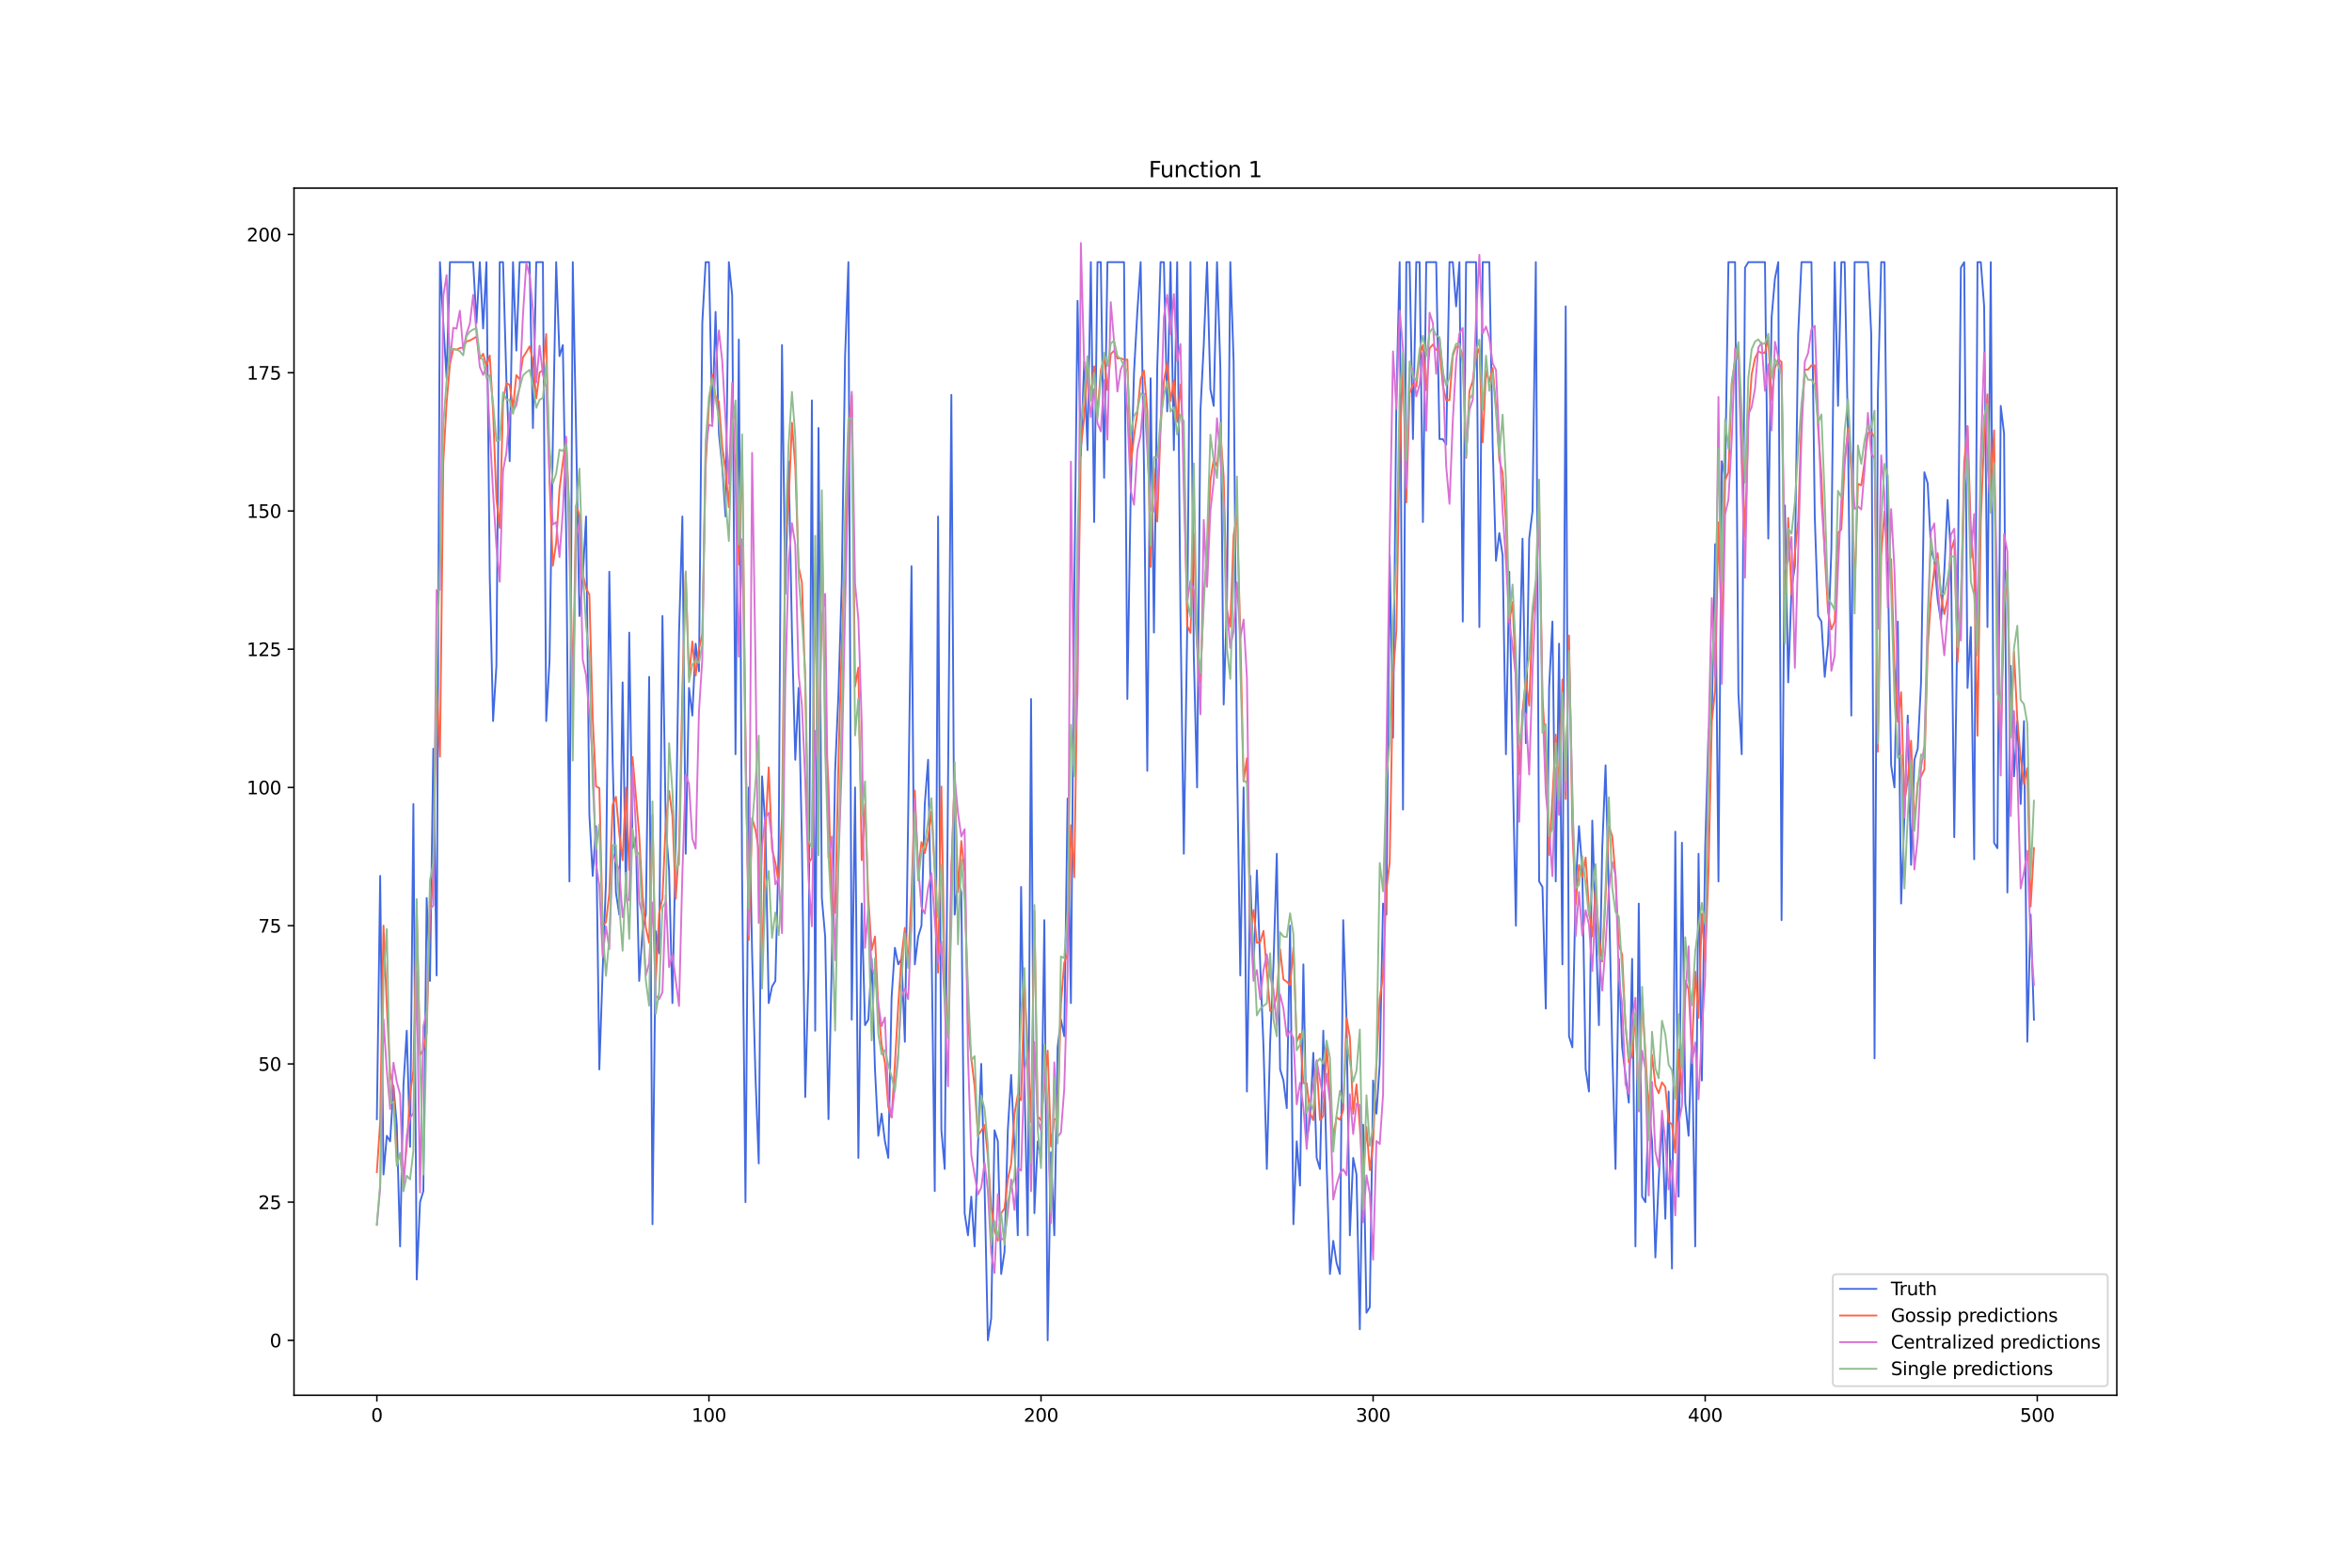 <?xml version="1.0" encoding="utf-8" standalone="no"?>
<!DOCTYPE svg PUBLIC "-//W3C//DTD SVG 1.1//EN"
  "http://www.w3.org/Graphics/SVG/1.1/DTD/svg11.dtd">
<svg xmlns:xlink="http://www.w3.org/1999/xlink" width="1296pt" height="864pt" viewBox="0 0 1296 864" xmlns="http://www.w3.org/2000/svg" version="1.1">
 <defs>
  <style type="text/css">*{stroke-linejoin: round; stroke-linecap: butt}</style>
 </defs>
 <g id="figure_1">
  <g id="patch_1">
   <path d="M 0 864 
L 1296 864 
L 1296 0 
L 0 0 
z
" style="fill: #ffffff"/>
  </g>
  <g id="axes_1">
   <g id="patch_2">
    <path d="M 162 768.96 
L 1166.4 768.96 
L 1166.4 103.68 
L 162 103.68 
z
" style="fill: #ffffff"/>
   </g>
   <g id="matplotlib.axis_1">
    <g id="xtick_1">
     <g id="line2d_1">
      <defs>
       <path id="m7ac35b1df5" d="M 0 0 
L 0 3.5 
" style="stroke: #000000; stroke-width: 0.8"/>
      </defs>
      <g>
       <use xlink:href="#m7ac35b1df5" x="207.655" y="768.96" style="stroke: #000000; stroke-width: 0.8"/>
      </g>
     </g>
     <g id="text_1">
      <!-- 0 -->
      <g transform="translate(204.473 783.558) scale(0.1 -0.1)">
       <defs>
        <path id="DejaVuSans-30" d="M 2034 4250 
Q 1547 4250 1301 3770 
Q 1056 3291 1056 2328 
Q 1056 1369 1301 889 
Q 1547 409 2034 409 
Q 2525 409 2770 889 
Q 3016 1369 3016 2328 
Q 3016 3291 2770 3770 
Q 2525 4250 2034 4250 
z
M 2034 4750 
Q 2819 4750 3233 4129 
Q 3647 3509 3647 2328 
Q 3647 1150 3233 529 
Q 2819 -91 2034 -91 
Q 1250 -91 836 529 
Q 422 1150 422 2328 
Q 422 3509 836 4129 
Q 1250 4750 2034 4750 
z
" transform="scale(0.016)"/>
       </defs>
       <use xlink:href="#DejaVuSans-30"/>
      </g>
     </g>
    </g>
    <g id="xtick_2">
     <g id="line2d_2">
      <g>
       <use xlink:href="#m7ac35b1df5" x="390.639" y="768.96" style="stroke: #000000; stroke-width: 0.8"/>
      </g>
     </g>
     <g id="text_2">
      <!-- 100 -->
      <g transform="translate(381.095 783.558) scale(0.1 -0.1)">
       <defs>
        <path id="DejaVuSans-31" d="M 794 531 
L 1825 531 
L 1825 4091 
L 703 3866 
L 703 4441 
L 1819 4666 
L 2450 4666 
L 2450 531 
L 3481 531 
L 3481 0 
L 794 0 
L 794 531 
z
" transform="scale(0.016)"/>
       </defs>
       <use xlink:href="#DejaVuSans-31"/>
       <use xlink:href="#DejaVuSans-30" x="63.623"/>
       <use xlink:href="#DejaVuSans-30" x="127.246"/>
      </g>
     </g>
    </g>
    <g id="xtick_3">
     <g id="line2d_3">
      <g>
       <use xlink:href="#m7ac35b1df5" x="573.623" y="768.96" style="stroke: #000000; stroke-width: 0.8"/>
      </g>
     </g>
     <g id="text_3">
      <!-- 200 -->
      <g transform="translate(564.079 783.558) scale(0.1 -0.1)">
       <defs>
        <path id="DejaVuSans-32" d="M 1228 531 
L 3431 531 
L 3431 0 
L 469 0 
L 469 531 
Q 828 903 1448 1529 
Q 2069 2156 2228 2338 
Q 2531 2678 2651 2914 
Q 2772 3150 2772 3378 
Q 2772 3750 2511 3984 
Q 2250 4219 1831 4219 
Q 1534 4219 1204 4116 
Q 875 4013 500 3803 
L 500 4441 
Q 881 4594 1212 4672 
Q 1544 4750 1819 4750 
Q 2544 4750 2975 4387 
Q 3406 4025 3406 3419 
Q 3406 3131 3298 2873 
Q 3191 2616 2906 2266 
Q 2828 2175 2409 1742 
Q 1991 1309 1228 531 
z
" transform="scale(0.016)"/>
       </defs>
       <use xlink:href="#DejaVuSans-32"/>
       <use xlink:href="#DejaVuSans-30" x="63.623"/>
       <use xlink:href="#DejaVuSans-30" x="127.246"/>
      </g>
     </g>
    </g>
    <g id="xtick_4">
     <g id="line2d_4">
      <g>
       <use xlink:href="#m7ac35b1df5" x="756.607" y="768.96" style="stroke: #000000; stroke-width: 0.8"/>
      </g>
     </g>
     <g id="text_4">
      <!-- 300 -->
      <g transform="translate(747.063 783.558) scale(0.1 -0.1)">
       <defs>
        <path id="DejaVuSans-33" d="M 2597 2516 
Q 3050 2419 3304 2112 
Q 3559 1806 3559 1356 
Q 3559 666 3084 287 
Q 2609 -91 1734 -91 
Q 1441 -91 1130 -33 
Q 819 25 488 141 
L 488 750 
Q 750 597 1062 519 
Q 1375 441 1716 441 
Q 2309 441 2620 675 
Q 2931 909 2931 1356 
Q 2931 1769 2642 2001 
Q 2353 2234 1838 2234 
L 1294 2234 
L 1294 2753 
L 1863 2753 
Q 2328 2753 2575 2939 
Q 2822 3125 2822 3475 
Q 2822 3834 2567 4026 
Q 2313 4219 1838 4219 
Q 1578 4219 1281 4162 
Q 984 4106 628 3988 
L 628 4550 
Q 988 4650 1302 4700 
Q 1616 4750 1894 4750 
Q 2613 4750 3031 4423 
Q 3450 4097 3450 3541 
Q 3450 3153 3228 2886 
Q 3006 2619 2597 2516 
z
" transform="scale(0.016)"/>
       </defs>
       <use xlink:href="#DejaVuSans-33"/>
       <use xlink:href="#DejaVuSans-30" x="63.623"/>
       <use xlink:href="#DejaVuSans-30" x="127.246"/>
      </g>
     </g>
    </g>
    <g id="xtick_5">
     <g id="line2d_5">
      <g>
       <use xlink:href="#m7ac35b1df5" x="939.591" y="768.96" style="stroke: #000000; stroke-width: 0.8"/>
      </g>
     </g>
     <g id="text_5">
      <!-- 400 -->
      <g transform="translate(930.047 783.558) scale(0.1 -0.1)">
       <defs>
        <path id="DejaVuSans-34" d="M 2419 4116 
L 825 1625 
L 2419 1625 
L 2419 4116 
z
M 2253 4666 
L 3047 4666 
L 3047 1625 
L 3713 1625 
L 3713 1100 
L 3047 1100 
L 3047 0 
L 2419 0 
L 2419 1100 
L 313 1100 
L 313 1709 
L 2253 4666 
z
" transform="scale(0.016)"/>
       </defs>
       <use xlink:href="#DejaVuSans-34"/>
       <use xlink:href="#DejaVuSans-30" x="63.623"/>
       <use xlink:href="#DejaVuSans-30" x="127.246"/>
      </g>
     </g>
    </g>
    <g id="xtick_6">
     <g id="line2d_6">
      <g>
       <use xlink:href="#m7ac35b1df5" x="1122.575" y="768.96" style="stroke: #000000; stroke-width: 0.8"/>
      </g>
     </g>
     <g id="text_6">
      <!-- 500 -->
      <g transform="translate(1113.032 783.558) scale(0.1 -0.1)">
       <defs>
        <path id="DejaVuSans-35" d="M 691 4666 
L 3169 4666 
L 3169 4134 
L 1269 4134 
L 1269 2991 
Q 1406 3038 1543 3061 
Q 1681 3084 1819 3084 
Q 2600 3084 3056 2656 
Q 3513 2228 3513 1497 
Q 3513 744 3044 326 
Q 2575 -91 1722 -91 
Q 1428 -91 1123 -41 
Q 819 9 494 109 
L 494 744 
Q 775 591 1075 516 
Q 1375 441 1709 441 
Q 2250 441 2565 725 
Q 2881 1009 2881 1497 
Q 2881 1984 2565 2268 
Q 2250 2553 1709 2553 
Q 1456 2553 1204 2497 
Q 953 2441 691 2322 
L 691 4666 
z
" transform="scale(0.016)"/>
       </defs>
       <use xlink:href="#DejaVuSans-35"/>
       <use xlink:href="#DejaVuSans-30" x="63.623"/>
       <use xlink:href="#DejaVuSans-30" x="127.246"/>
      </g>
     </g>
    </g>
   </g>
   <g id="matplotlib.axis_2">
    <g id="ytick_1">
     <g id="line2d_7">
      <defs>
       <path id="m6783d28467" d="M 0 0 
L -3.5 0 
" style="stroke: #000000; stroke-width: 0.8"/>
      </defs>
      <g>
       <use xlink:href="#m6783d28467" x="162" y="738.72" style="stroke: #000000; stroke-width: 0.8"/>
      </g>
     </g>
     <g id="text_7">
      <!-- 0 -->
      <g transform="translate(148.637 742.519) scale(0.1 -0.1)">
       <use xlink:href="#DejaVuSans-30"/>
      </g>
     </g>
    </g>
    <g id="ytick_2">
     <g id="line2d_8">
      <g>
       <use xlink:href="#m6783d28467" x="162" y="662.535" style="stroke: #000000; stroke-width: 0.8"/>
      </g>
     </g>
     <g id="text_8">
      <!-- 25 -->
      <g transform="translate(142.275 666.334) scale(0.1 -0.1)">
       <use xlink:href="#DejaVuSans-32"/>
       <use xlink:href="#DejaVuSans-35" x="63.623"/>
      </g>
     </g>
    </g>
    <g id="ytick_3">
     <g id="line2d_9">
      <g>
       <use xlink:href="#m6783d28467" x="162" y="586.349" style="stroke: #000000; stroke-width: 0.8"/>
      </g>
     </g>
     <g id="text_9">
      <!-- 50 -->
      <g transform="translate(142.275 590.148) scale(0.1 -0.1)">
       <use xlink:href="#DejaVuSans-35"/>
       <use xlink:href="#DejaVuSans-30" x="63.623"/>
      </g>
     </g>
    </g>
    <g id="ytick_4">
     <g id="line2d_10">
      <g>
       <use xlink:href="#m6783d28467" x="162" y="510.164" style="stroke: #000000; stroke-width: 0.8"/>
      </g>
     </g>
     <g id="text_10">
      <!-- 75 -->
      <g transform="translate(142.275 513.963) scale(0.1 -0.1)">
       <defs>
        <path id="DejaVuSans-37" d="M 525 4666 
L 3525 4666 
L 3525 4397 
L 1831 0 
L 1172 0 
L 2766 4134 
L 525 4134 
L 525 4666 
z
" transform="scale(0.016)"/>
       </defs>
       <use xlink:href="#DejaVuSans-37"/>
       <use xlink:href="#DejaVuSans-35" x="63.623"/>
      </g>
     </g>
    </g>
    <g id="ytick_5">
     <g id="line2d_11">
      <g>
       <use xlink:href="#m6783d28467" x="162" y="433.978" style="stroke: #000000; stroke-width: 0.8"/>
      </g>
     </g>
     <g id="text_11">
      <!-- 100 -->
      <g transform="translate(135.912 437.777) scale(0.1 -0.1)">
       <use xlink:href="#DejaVuSans-31"/>
       <use xlink:href="#DejaVuSans-30" x="63.623"/>
       <use xlink:href="#DejaVuSans-30" x="127.246"/>
      </g>
     </g>
    </g>
    <g id="ytick_6">
     <g id="line2d_12">
      <g>
       <use xlink:href="#m6783d28467" x="162" y="357.793" style="stroke: #000000; stroke-width: 0.8"/>
      </g>
     </g>
     <g id="text_12">
      <!-- 125 -->
      <g transform="translate(135.912 361.592) scale(0.1 -0.1)">
       <use xlink:href="#DejaVuSans-31"/>
       <use xlink:href="#DejaVuSans-32" x="63.623"/>
       <use xlink:href="#DejaVuSans-35" x="127.246"/>
      </g>
     </g>
    </g>
    <g id="ytick_7">
     <g id="line2d_13">
      <g>
       <use xlink:href="#m6783d28467" x="162" y="281.607" style="stroke: #000000; stroke-width: 0.8"/>
      </g>
     </g>
     <g id="text_13">
      <!-- 150 -->
      <g transform="translate(135.912 285.406) scale(0.1 -0.1)">
       <use xlink:href="#DejaVuSans-31"/>
       <use xlink:href="#DejaVuSans-35" x="63.623"/>
       <use xlink:href="#DejaVuSans-30" x="127.246"/>
      </g>
     </g>
    </g>
    <g id="ytick_8">
     <g id="line2d_14">
      <g>
       <use xlink:href="#m6783d28467" x="162" y="205.422" style="stroke: #000000; stroke-width: 0.8"/>
      </g>
     </g>
     <g id="text_14">
      <!-- 175 -->
      <g transform="translate(135.912 209.221) scale(0.1 -0.1)">
       <use xlink:href="#DejaVuSans-31"/>
       <use xlink:href="#DejaVuSans-37" x="63.623"/>
       <use xlink:href="#DejaVuSans-35" x="127.246"/>
      </g>
     </g>
    </g>
    <g id="ytick_9">
     <g id="line2d_15">
      <g>
       <use xlink:href="#m6783d28467" x="162" y="129.236" style="stroke: #000000; stroke-width: 0.8"/>
      </g>
     </g>
     <g id="text_15">
      <!-- 200 -->
      <g transform="translate(135.912 133.035) scale(0.1 -0.1)">
       <use xlink:href="#DejaVuSans-32"/>
       <use xlink:href="#DejaVuSans-30" x="63.623"/>
       <use xlink:href="#DejaVuSans-30" x="127.246"/>
      </g>
     </g>
    </g>
   </g>
   <g id="line2d_16">
    <path d="M 207.655 616.823 
L 209.484 482.737 
L 211.314 647.297 
L 213.144 625.965 
L 214.974 629.013 
L 216.804 598.539 
L 218.634 619.871 
L 220.463 686.914 
L 222.293 598.539 
L 224.123 568.064 
L 225.953 632.06 
L 227.783 443.12 
L 229.613 705.198 
L 231.442 662.535 
L 233.272 656.44 
L 235.102 494.926 
L 236.932 540.638 
L 238.762 412.646 
L 240.592 537.59 
L 242.422 144.473 
L 244.251 177.995 
L 246.081 208.469 
L 247.911 144.473 
L 260.72 144.473 
L 262.55 177.995 
L 264.38 144.473 
L 266.209 181.042 
L 268.039 144.473 
L 269.869 318.176 
L 271.699 397.409 
L 273.529 366.935 
L 275.359 144.473 
L 277.189 144.473 
L 279.018 208.469 
L 280.848 254.18 
L 282.678 144.473 
L 284.508 193.232 
L 286.338 144.473 
L 291.827 144.473 
L 293.657 235.896 
L 295.487 144.473 
L 299.147 144.473 
L 300.976 397.409 
L 302.806 363.887 
L 304.636 241.991 
L 306.466 144.473 
L 308.296 196.279 
L 310.126 190.184 
L 311.956 293.797 
L 313.785 485.784 
L 315.615 144.473 
L 317.445 238.943 
L 319.275 339.508 
L 321.105 318.176 
L 322.935 284.654 
L 324.764 449.215 
L 326.594 482.737 
L 328.424 455.31 
L 330.254 589.396 
L 332.084 534.543 
L 333.914 485.784 
L 335.743 315.129 
L 337.573 418.741 
L 339.403 491.879 
L 341.233 504.069 
L 343.063 376.077 
L 344.893 494.926 
L 346.723 348.65 
L 348.552 467.5 
L 350.382 461.405 
L 352.212 540.638 
L 354.042 513.211 
L 355.872 504.069 
L 357.702 373.03 
L 359.531 674.724 
L 361.361 513.211 
L 363.191 525.401 
L 365.021 339.508 
L 366.851 455.31 
L 368.681 479.689 
L 370.51 552.827 
L 372.34 464.452 
L 374.17 348.65 
L 376 284.654 
L 377.83 470.547 
L 379.66 379.124 
L 381.489 394.362 
L 383.319 354.745 
L 385.149 369.982 
L 386.979 177.995 
L 388.809 144.473 
L 390.639 144.473 
L 392.469 232.848 
L 394.298 171.9 
L 396.128 238.943 
L 397.958 257.228 
L 399.788 284.654 
L 401.618 144.473 
L 403.448 162.758 
L 405.277 415.694 
L 407.107 187.137 
L 408.937 485.784 
L 410.767 662.535 
L 412.597 433.978 
L 414.427 525.401 
L 416.256 592.444 
L 418.086 641.203 
L 419.916 427.883 
L 421.746 455.31 
L 423.576 552.827 
L 425.406 543.685 
L 427.236 540.638 
L 429.065 467.5 
L 430.895 190.184 
L 432.725 327.318 
L 434.555 254.18 
L 436.385 348.65 
L 438.215 418.741 
L 440.044 379.124 
L 441.874 464.452 
L 443.704 604.634 
L 445.534 534.543 
L 447.364 220.659 
L 449.194 568.064 
L 451.023 235.896 
L 452.853 494.926 
L 454.683 516.258 
L 456.513 616.823 
L 458.343 528.448 
L 460.173 424.836 
L 462.003 382.172 
L 463.832 321.224 
L 465.662 196.279 
L 467.492 144.473 
L 469.322 561.97 
L 471.152 433.978 
L 472.982 638.155 
L 474.811 497.974 
L 476.641 565.017 
L 478.471 561.97 
L 480.301 528.448 
L 482.131 589.396 
L 483.961 625.965 
L 485.79 613.776 
L 487.62 629.013 
L 489.45 638.155 
L 491.28 549.78 
L 493.11 522.353 
L 494.94 531.495 
L 496.77 528.448 
L 498.599 574.159 
L 500.429 449.215 
L 502.259 312.081 
L 504.089 531.495 
L 505.919 516.258 
L 507.749 510.164 
L 509.578 443.12 
L 511.408 418.741 
L 513.238 516.258 
L 515.068 656.44 
L 516.898 284.654 
L 518.728 622.918 
L 520.557 644.25 
L 524.217 217.611 
L 526.047 504.069 
L 527.877 485.784 
L 529.707 491.879 
L 531.536 668.629 
L 533.366 680.819 
L 535.196 659.487 
L 537.026 686.914 
L 538.856 632.06 
L 540.686 586.349 
L 542.516 653.392 
L 544.345 738.72 
L 546.175 726.53 
L 548.005 622.918 
L 549.835 629.013 
L 551.665 702.151 
L 553.495 689.961 
L 555.324 622.918 
L 557.154 592.444 
L 558.984 632.06 
L 560.814 680.819 
L 562.644 488.832 
L 564.474 595.491 
L 566.303 680.819 
L 568.133 385.219 
L 569.963 668.629 
L 571.793 629.013 
L 573.623 638.155 
L 575.453 507.116 
L 577.283 738.72 
L 579.112 635.108 
L 580.942 680.819 
L 582.772 577.207 
L 584.602 561.97 
L 586.432 571.112 
L 588.262 440.073 
L 590.091 552.827 
L 591.921 330.366 
L 593.751 165.805 
L 595.581 251.133 
L 597.411 199.327 
L 599.241 248.085 
L 601.07 144.473 
L 602.9 287.702 
L 604.73 144.473 
L 606.56 144.473 
L 608.39 263.323 
L 610.22 144.473 
L 619.369 144.473 
L 621.199 385.219 
L 623.029 272.465 
L 624.858 205.422 
L 626.688 171.9 
L 628.518 144.473 
L 630.348 257.228 
L 632.178 424.836 
L 634.008 208.469 
L 635.837 348.65 
L 637.667 202.374 
L 639.497 144.473 
L 641.327 144.473 
L 643.157 226.753 
L 644.987 144.473 
L 646.817 248.085 
L 648.646 144.473 
L 650.476 339.508 
L 652.306 470.547 
L 654.136 348.65 
L 655.966 144.473 
L 657.796 360.84 
L 659.625 433.978 
L 661.455 226.753 
L 663.285 190.184 
L 665.115 144.473 
L 666.945 214.564 
L 668.775 223.706 
L 670.604 144.473 
L 672.434 202.374 
L 674.264 388.267 
L 676.094 330.366 
L 677.924 144.473 
L 679.754 199.327 
L 681.583 415.694 
L 683.413 537.59 
L 685.243 433.978 
L 687.073 601.586 
L 688.903 482.737 
L 690.733 534.543 
L 692.563 479.689 
L 694.392 531.495 
L 696.222 577.207 
L 698.052 644.25 
L 699.882 574.159 
L 701.712 531.495 
L 703.542 470.547 
L 705.371 589.396 
L 707.201 595.491 
L 709.031 610.728 
L 710.861 510.164 
L 712.691 674.724 
L 714.521 629.013 
L 716.35 653.392 
L 718.18 531.495 
L 720.01 629.013 
L 721.84 616.823 
L 723.67 580.254 
L 725.5 638.155 
L 727.33 644.25 
L 729.159 568.064 
L 730.989 641.203 
L 732.819 702.151 
L 734.649 683.866 
L 736.479 696.056 
L 738.309 702.151 
L 740.138 507.116 
L 741.968 561.97 
L 743.798 680.819 
L 745.628 638.155 
L 747.458 647.297 
L 749.288 732.625 
L 751.117 619.871 
L 752.947 723.483 
L 754.777 720.435 
L 756.607 595.491 
L 758.437 613.776 
L 760.267 586.349 
L 762.097 497.974 
L 763.926 504.069 
L 765.756 305.986 
L 767.586 406.551 
L 769.416 220.659 
L 771.246 144.473 
L 773.076 446.168 
L 774.905 144.473 
L 776.735 144.473 
L 778.565 241.991 
L 780.395 144.473 
L 782.225 144.473 
L 784.055 287.702 
L 785.884 144.473 
L 791.374 144.473 
L 793.204 241.991 
L 795.034 241.991 
L 796.864 245.038 
L 798.693 144.473 
L 800.523 144.473 
L 802.353 168.853 
L 804.183 144.473 
L 806.013 342.555 
L 807.843 144.473 
L 813.332 144.473 
L 815.162 345.603 
L 816.992 144.473 
L 820.651 144.473 
L 822.481 245.038 
L 824.311 309.034 
L 826.141 293.797 
L 827.971 305.986 
L 829.801 415.694 
L 831.63 315.129 
L 833.46 418.741 
L 835.29 510.164 
L 837.12 369.982 
L 838.95 296.844 
L 840.78 409.599 
L 842.61 296.844 
L 844.439 281.607 
L 846.269 144.473 
L 848.099 485.784 
L 849.929 488.832 
L 851.759 555.875 
L 853.589 379.124 
L 855.418 342.555 
L 857.248 485.784 
L 859.078 354.745 
L 860.908 531.495 
L 862.738 168.853 
L 864.568 571.112 
L 866.397 577.207 
L 868.227 488.832 
L 870.057 455.31 
L 871.887 479.689 
L 873.717 589.396 
L 875.547 601.586 
L 877.377 452.263 
L 881.036 565.017 
L 882.866 467.5 
L 884.696 421.788 
L 886.526 491.879 
L 888.356 577.207 
L 890.185 644.25 
L 892.015 528.448 
L 893.845 577.207 
L 897.505 607.681 
L 899.335 528.448 
L 901.164 686.914 
L 902.994 497.974 
L 904.824 659.487 
L 906.654 662.535 
L 908.484 610.728 
L 910.314 629.013 
L 912.144 693.009 
L 913.973 650.345 
L 915.803 616.823 
L 917.633 671.677 
L 919.463 601.586 
L 921.293 699.104 
L 923.123 458.357 
L 924.952 659.487 
L 926.782 464.452 
L 928.612 607.681 
L 930.442 625.965 
L 932.272 571.112 
L 934.102 686.914 
L 935.931 470.547 
L 937.761 595.491 
L 939.591 467.5 
L 941.421 403.504 
L 943.251 394.362 
L 945.081 299.892 
L 946.911 485.784 
L 948.74 254.18 
L 950.57 263.323 
L 952.4 144.473 
L 956.06 144.473 
L 957.89 382.172 
L 959.719 415.694 
L 961.549 147.521 
L 963.379 144.473 
L 972.528 144.473 
L 974.358 296.844 
L 976.188 174.947 
L 978.018 153.615 
L 979.848 144.473 
L 981.678 507.116 
L 983.507 278.56 
L 985.337 376.077 
L 987.167 324.271 
L 988.997 312.081 
L 990.827 184.09 
L 992.657 144.473 
L 998.146 144.473 
L 999.976 284.654 
L 1001.806 339.508 
L 1003.636 342.555 
L 1005.465 373.03 
L 1007.295 354.745 
L 1009.125 302.939 
L 1010.955 144.473 
L 1012.785 223.706 
L 1014.615 144.473 
L 1016.444 144.473 
L 1018.274 238.943 
L 1020.104 394.362 
L 1021.934 144.473 
L 1029.253 144.473 
L 1031.083 184.09 
L 1032.913 583.302 
L 1034.743 217.611 
L 1036.573 144.473 
L 1038.403 144.473 
L 1040.232 312.081 
L 1042.062 421.788 
L 1043.892 433.978 
L 1045.722 342.555 
L 1047.552 497.974 
L 1049.382 449.215 
L 1051.211 394.362 
L 1053.041 476.642 
L 1054.871 418.741 
L 1056.701 412.646 
L 1058.531 376.077 
L 1060.361 260.275 
L 1062.191 266.37 
L 1064.02 302.939 
L 1065.85 309.034 
L 1067.68 330.366 
L 1069.51 342.555 
L 1071.34 315.129 
L 1073.17 275.512 
L 1074.999 305.986 
L 1076.829 461.405 
L 1078.659 336.461 
L 1080.489 147.521 
L 1082.319 144.473 
L 1084.149 379.124 
L 1085.978 345.603 
L 1087.808 473.594 
L 1089.638 144.473 
L 1091.468 144.473 
L 1093.298 168.853 
L 1095.128 345.603 
L 1096.958 144.473 
L 1098.787 464.452 
L 1100.617 467.5 
L 1102.447 223.706 
L 1104.277 238.943 
L 1106.107 491.879 
L 1107.937 366.935 
L 1109.766 427.883 
L 1111.596 397.409 
L 1113.426 443.12 
L 1115.256 397.409 
L 1117.086 574.159 
L 1118.916 504.069 
L 1120.745 561.97 
L 1120.745 561.97 
" clip-path="url(#p644032fc9e)" style="fill: none; stroke: #4169e1; stroke-linecap: square"/>
   </g>
   <g id="line2d_17">
    <path d="M 207.655 646.02 
L 209.484 618.189 
L 211.314 510.159 
L 213.144 554.454 
L 214.974 591.422 
L 216.804 599.553 
L 218.634 640.058 
L 220.463 636.735 
L 222.293 650.94 
L 224.123 631.597 
L 225.953 603.276 
L 227.783 590.136 
L 229.613 502.283 
L 231.442 581.338 
L 233.272 578.769 
L 235.102 569.46 
L 236.932 504.177 
L 238.762 483.731 
L 240.592 378.103 
L 242.422 417.044 
L 244.251 254.964 
L 246.081 221.948 
L 247.911 200.91 
L 249.741 192.291 
L 251.571 192.705 
L 253.401 191.809 
L 255.23 191.481 
L 257.06 188.169 
L 258.89 187.697 
L 262.55 185.562 
L 264.38 197.678 
L 266.209 194.943 
L 268.039 201.615 
L 269.869 195.943 
L 271.699 227.057 
L 273.529 274.98 
L 275.359 290.957 
L 277.189 221.602 
L 279.018 211.141 
L 280.848 212.105 
L 282.678 224.87 
L 284.508 206.741 
L 286.338 209.024 
L 288.168 196.939 
L 289.997 194.096 
L 291.827 190.882 
L 293.657 198.838 
L 295.487 219.542 
L 297.317 205.31 
L 299.147 203.987 
L 300.976 184.077 
L 302.806 265.058 
L 304.636 311.759 
L 306.466 299.061 
L 308.296 269.543 
L 310.126 254.947 
L 311.956 242.021 
L 313.785 283.31 
L 315.615 383.447 
L 317.445 278.489 
L 319.275 283.823 
L 321.105 316.275 
L 322.935 324.115 
L 324.764 327.779 
L 326.594 395.847 
L 328.424 433.427 
L 330.254 434.319 
L 332.084 509.785 
L 333.914 508.294 
L 335.743 492.311 
L 337.573 443.478 
L 339.403 439.153 
L 341.233 459.447 
L 343.063 474.121 
L 344.893 434.099 
L 346.723 479.496 
L 348.552 417.257 
L 352.212 460.146 
L 354.042 493.737 
L 355.872 511.314 
L 357.702 519.577 
L 359.531 449.314 
L 361.361 540.447 
L 363.191 503.381 
L 365.021 495.036 
L 366.851 453.431 
L 368.681 435.927 
L 370.51 449.753 
L 372.34 495.347 
L 374.17 466.9 
L 376 380.272 
L 377.83 315.737 
L 379.66 373.357 
L 381.489 353.54 
L 383.319 372.329 
L 385.149 357.615 
L 386.979 349.448 
L 388.809 257.374 
L 390.639 223.337 
L 392.469 206.437 
L 394.298 218.479 
L 396.128 221.481 
L 397.958 245.994 
L 399.788 258.883 
L 401.618 279.526 
L 403.448 232.877 
L 405.277 226.472 
L 407.107 311.183 
L 408.937 247.823 
L 410.767 404.845 
L 412.597 518.063 
L 414.427 450.869 
L 416.256 457.234 
L 418.086 468.748 
L 419.916 532.037 
L 421.746 458.207 
L 423.576 422.925 
L 425.406 467.848 
L 427.236 475.528 
L 429.065 486.877 
L 430.895 449.881 
L 432.725 297.529 
L 434.555 277.127 
L 436.385 233.001 
L 438.215 257.297 
L 440.044 312.412 
L 441.874 320.949 
L 443.704 376.283 
L 445.534 475.56 
L 447.364 472.869 
L 449.194 316.264 
L 451.023 440.936 
L 452.853 287.819 
L 454.683 398.973 
L 456.513 432.242 
L 458.343 502.765 
L 460.173 503.135 
L 462.003 420.131 
L 463.832 354.266 
L 465.662 302.523 
L 467.492 238.691 
L 469.322 217.914 
L 471.152 378.309 
L 472.982 367.935 
L 474.811 474.098 
L 476.641 443.101 
L 478.471 494.763 
L 480.301 523.581 
L 482.131 516.147 
L 483.961 555.366 
L 485.79 575.674 
L 487.62 585.896 
L 489.45 609.945 
L 491.28 615.894 
L 493.11 586.254 
L 494.94 554.065 
L 496.77 527.062 
L 498.599 511.394 
L 500.429 531.628 
L 502.259 492.611 
L 504.089 435.697 
L 505.919 480.426 
L 507.749 464.109 
L 509.578 470.212 
L 511.408 461.695 
L 513.238 447.257 
L 515.068 479.65 
L 516.898 536.055 
L 518.728 433.493 
L 520.557 542.833 
L 522.387 571.828 
L 524.217 479.458 
L 526.047 426.764 
L 527.877 491.624 
L 529.707 463.514 
L 531.536 480.894 
L 533.366 563.569 
L 535.196 583.365 
L 537.026 598.51 
L 538.856 625.831 
L 540.686 623.166 
L 542.516 620.054 
L 544.345 637.151 
L 546.175 664.921 
L 548.005 677.647 
L 549.835 683.794 
L 551.665 668.612 
L 553.495 666.062 
L 555.324 650.008 
L 557.154 641.693 
L 558.984 614.141 
L 560.814 603.384 
L 562.644 606.401 
L 564.474 541.82 
L 566.303 577.725 
L 568.133 618.513 
L 569.963 502.052 
L 571.793 615.162 
L 573.623 617.551 
L 577.283 579.037 
L 579.112 631.848 
L 580.942 616.86 
L 582.772 616.538 
L 584.602 553.246 
L 586.432 530.53 
L 588.262 525.651 
L 590.091 454.825 
L 591.921 483.456 
L 595.581 246.345 
L 597.411 230.123 
L 599.241 201.538 
L 601.07 218.138 
L 602.9 201.887 
L 604.73 228.795 
L 606.56 204.029 
L 608.39 197.175 
L 610.22 214.996 
L 612.05 195.064 
L 613.879 193.333 
L 615.709 197.577 
L 617.539 197.435 
L 619.369 198.168 
L 621.199 198.209 
L 623.029 256.536 
L 624.858 240.59 
L 626.688 227.408 
L 628.518 208.764 
L 630.348 204.257 
L 632.178 226.756 
L 634.008 312.503 
L 635.837 258.116 
L 637.667 287.452 
L 639.497 235.877 
L 641.327 210.002 
L 643.157 200.127 
L 644.987 221.053 
L 646.817 209.589 
L 648.646 232.501 
L 650.476 211.946 
L 652.306 248.571 
L 654.136 344.807 
L 655.966 348.822 
L 657.796 294.243 
L 659.625 351.261 
L 661.455 376.401 
L 663.285 326.877 
L 665.115 308.161 
L 666.945 264.817 
L 668.775 253.073 
L 670.604 256.996 
L 672.434 237.047 
L 674.264 262.813 
L 676.094 336.146 
L 677.924 345.419 
L 679.754 294.937 
L 681.583 283.627 
L 683.413 348.297 
L 685.243 430.637 
L 687.073 417.926 
L 688.903 513.635 
L 690.733 501.526 
L 692.563 519.639 
L 694.392 519.174 
L 696.222 513.017 
L 699.882 557.232 
L 701.712 555.825 
L 703.542 548.289 
L 705.371 523.136 
L 707.201 539.779 
L 709.031 541.071 
L 710.861 542.913 
L 712.691 522.188 
L 714.521 574.233 
L 716.35 569.734 
L 718.18 596.979 
L 720.01 596.945 
L 721.84 613.472 
L 723.67 617.356 
L 725.5 585.564 
L 727.33 617.261 
L 729.159 615.135 
L 730.989 575.156 
L 732.819 604.348 
L 734.649 626.66 
L 736.479 615.722 
L 738.309 617.138 
L 740.138 611.961 
L 741.968 560.994 
L 743.798 571.489 
L 745.628 613.915 
L 747.458 597.589 
L 749.288 621.33 
L 751.117 648.604 
L 752.947 621.078 
L 754.777 644.879 
L 756.607 630.382 
L 758.437 586.595 
L 760.267 550.235 
L 762.097 537.653 
L 763.926 490.29 
L 765.756 475.318 
L 767.586 372.694 
L 769.416 347.763 
L 771.246 247.711 
L 773.076 200.518 
L 774.905 276.932 
L 776.735 216.758 
L 778.565 211.997 
L 780.395 213.079 
L 782.225 195.48 
L 784.055 190.235 
L 785.884 215.12 
L 787.714 192.01 
L 789.544 189.859 
L 791.374 192.783 
L 793.204 192.601 
L 795.034 212.58 
L 796.864 220.554 
L 798.693 220.515 
L 800.523 196.102 
L 802.353 190.943 
L 804.183 191.325 
L 806.013 195.644 
L 807.843 252.35 
L 809.672 215.567 
L 811.502 209.96 
L 813.332 196.045 
L 815.162 192.131 
L 816.992 243.799 
L 818.822 204.389 
L 820.651 210.477 
L 822.481 202.818 
L 824.311 223.657 
L 826.141 253.401 
L 827.971 260.453 
L 829.801 287.385 
L 831.63 342.882 
L 833.46 331.757 
L 835.29 374.589 
L 837.12 426.889 
L 838.95 391.967 
L 840.78 374.437 
L 842.61 388.933 
L 844.439 340.103 
L 846.269 326.209 
L 848.099 275.272 
L 849.929 384.17 
L 851.759 414.199 
L 853.589 471.215 
L 855.418 440.148 
L 857.248 404.865 
L 859.078 435.397 
L 860.908 374.494 
L 862.738 440.362 
L 864.568 350.255 
L 866.397 457.455 
L 868.227 498.399 
L 870.057 476.688 
L 871.887 483.431 
L 873.717 472.601 
L 875.547 501.02 
L 877.377 516.07 
L 879.206 490.259 
L 881.036 515.593 
L 882.866 529.927 
L 884.696 494.236 
L 886.526 455.305 
L 888.356 460.808 
L 890.185 482.662 
L 892.015 520.887 
L 893.845 526.093 
L 895.675 564.971 
L 897.505 585.569 
L 899.335 582.017 
L 901.164 558.721 
L 902.994 612.058 
L 904.824 549.372 
L 906.654 580.175 
L 908.484 613.25 
L 910.314 581.358 
L 912.144 598.289 
L 913.973 602.499 
L 915.803 596.514 
L 917.633 599.046 
L 919.463 618.257 
L 921.293 619.618 
L 923.123 635.313 
L 924.952 578.492 
L 926.782 602.663 
L 928.612 540.597 
L 930.442 545.309 
L 932.272 580.059 
L 934.102 535.451 
L 935.931 561.003 
L 937.761 503.503 
L 939.591 529.842 
L 941.421 479.435 
L 943.251 397.329 
L 945.081 380.061 
L 946.911 287.811 
L 948.74 352.465 
L 950.57 264.743 
L 952.4 260.216 
L 954.23 211.981 
L 956.06 197.921 
L 957.89 192.935 
L 959.719 247.885 
L 961.549 295.614 
L 963.379 232.622 
L 965.209 206.332 
L 967.039 197.543 
L 968.869 193.69 
L 970.698 194.456 
L 972.528 194.487 
L 974.358 186.427 
L 976.188 220.363 
L 978.018 202.688 
L 979.848 198.03 
L 981.678 199.446 
L 983.507 342.4 
L 985.337 285.483 
L 987.167 327.821 
L 988.997 304.973 
L 990.827 287.034 
L 992.657 232.012 
L 994.486 203.692 
L 996.316 203.679 
L 998.146 201.313 
L 999.976 201.325 
L 1001.806 235.926 
L 1003.636 262 
L 1005.465 305.272 
L 1007.295 337.383 
L 1009.125 346.853 
L 1010.955 342.585 
L 1012.785 293.692 
L 1014.615 291.792 
L 1016.444 255.476 
L 1018.274 236.182 
L 1020.104 259.303 
L 1021.934 325.353 
L 1023.764 266.69 
L 1025.594 267.47 
L 1027.424 254.543 
L 1029.253 238.62 
L 1031.083 238.163 
L 1032.913 240.973 
L 1034.743 414.294 
L 1036.573 306.292 
L 1038.403 281.928 
L 1040.232 308.776 
L 1042.062 308.21 
L 1043.892 367.235 
L 1045.722 397.733 
L 1047.552 381.497 
L 1049.382 442.188 
L 1051.211 429.763 
L 1053.041 408.235 
L 1054.871 453.687 
L 1056.701 431.226 
L 1058.531 427.878 
L 1060.361 424.146 
L 1062.191 357.739 
L 1064.02 329.241 
L 1065.85 313.799 
L 1067.68 304.911 
L 1069.51 328.136 
L 1071.34 338.461 
L 1073.17 329.897 
L 1074.999 303.668 
L 1076.829 297.559 
L 1078.659 364.976 
L 1080.489 333.084 
L 1082.319 254.744 
L 1084.149 234.893 
L 1085.978 291.588 
L 1087.808 315.587 
L 1089.638 405.472 
L 1091.468 286.867 
L 1093.298 240.966 
L 1095.128 217.348 
L 1096.958 270.118 
L 1098.787 237.164 
L 1100.617 374.132 
L 1102.447 411.048 
L 1104.277 336.966 
L 1106.107 314.523 
L 1107.937 406.368 
L 1109.766 359.328 
L 1111.596 396.999 
L 1113.426 417.577 
L 1115.256 432.187 
L 1117.086 423.301 
L 1118.916 499.625 
L 1120.745 467.378 
L 1120.745 467.378 
" clip-path="url(#p644032fc9e)" style="fill: none; stroke: #ff6347; stroke-linecap: square"/>
   </g>
   <g id="line2d_18">
    <path d="M 207.655 675.072 
L 209.484 655.06 
L 211.314 561.673 
L 213.144 590.036 
L 214.974 611.227 
L 216.804 585.691 
L 218.634 596.279 
L 220.463 603.13 
L 222.293 655.731 
L 224.123 625.802 
L 225.953 616.295 
L 227.783 613.33 
L 229.613 535.511 
L 231.442 657.244 
L 233.272 566.044 
L 235.102 556.903 
L 236.932 501.05 
L 238.762 499.087 
L 240.592 325.169 
L 242.422 325.099 
L 244.251 163.293 
L 246.081 151.614 
L 247.911 200.131 
L 249.741 180.649 
L 251.571 181.134 
L 253.401 171.244 
L 255.23 192.878 
L 257.06 183.874 
L 258.89 178.529 
L 260.72 162.493 
L 262.55 183.511 
L 264.38 202.112 
L 266.209 206.64 
L 268.039 202.162 
L 271.699 271.61 
L 273.529 301.238 
L 275.359 320.616 
L 277.189 259.391 
L 279.018 249.687 
L 280.848 227.199 
L 282.678 226.616 
L 284.508 223.327 
L 286.338 213.428 
L 288.168 173.469 
L 289.997 144.983 
L 291.827 151.822 
L 293.657 170.729 
L 295.487 210.84 
L 297.317 190.511 
L 299.147 206.443 
L 300.976 213.496 
L 302.806 262.636 
L 304.636 289.077 
L 306.466 287.794 
L 308.296 307.034 
L 310.126 282.201 
L 311.956 240.684 
L 313.785 304.367 
L 315.615 388.472 
L 317.445 297.184 
L 319.275 287.645 
L 321.105 363.698 
L 322.935 372.274 
L 324.764 394.261 
L 326.594 418.02 
L 328.424 476.141 
L 330.254 488.026 
L 332.084 527.21 
L 333.914 510.543 
L 335.743 523.118 
L 337.573 470.352 
L 339.403 475.098 
L 341.233 479.386 
L 343.063 505.515 
L 344.893 494.804 
L 346.723 496.157 
L 348.552 422.49 
L 350.382 456.1 
L 352.212 496.939 
L 354.042 504.484 
L 355.872 537.612 
L 357.702 530.604 
L 359.531 497.437 
L 361.361 548.807 
L 363.191 550.715 
L 365.021 546.893 
L 366.851 493.507 
L 368.681 533.007 
L 370.51 525.903 
L 374.17 554.415 
L 376 481.47 
L 377.83 427 
L 379.66 432.148 
L 381.489 462.228 
L 383.319 467.67 
L 385.149 392.044 
L 386.979 363.137 
L 388.809 247.269 
L 390.639 234.048 
L 392.469 234.836 
L 394.298 202.405 
L 396.128 182.091 
L 397.958 198.894 
L 399.788 231.484 
L 401.618 266.52 
L 403.448 210.948 
L 405.277 265.139 
L 407.107 361.873 
L 408.937 297.167 
L 412.597 515.488 
L 414.427 249.596 
L 416.256 362.619 
L 418.086 508.645 
L 419.916 466.117 
L 421.746 450.48 
L 423.576 447.932 
L 425.406 463.303 
L 427.236 487.377 
L 429.065 484.178 
L 430.895 514.284 
L 432.725 375.294 
L 434.555 309.196 
L 436.385 288.368 
L 438.215 300.1 
L 440.044 371.691 
L 441.874 388.808 
L 443.704 429.576 
L 445.534 484.265 
L 447.364 510.515 
L 449.194 402.824 
L 451.023 427.896 
L 452.853 340.435 
L 454.683 327.291 
L 456.513 472.812 
L 458.343 461.021 
L 460.173 529.159 
L 463.832 421.538 
L 465.662 335.304 
L 467.492 261.128 
L 469.322 215.905 
L 471.152 321.523 
L 472.982 341.182 
L 474.811 398.189 
L 476.641 522.388 
L 478.471 500.483 
L 480.301 533.203 
L 482.131 537.879 
L 483.961 553.1 
L 485.79 565.614 
L 487.62 560.735 
L 489.45 606.254 
L 491.28 615.844 
L 493.11 598.952 
L 494.94 580.304 
L 496.77 549.092 
L 498.599 544.84 
L 500.429 550.625 
L 502.259 507.698 
L 504.089 440.266 
L 505.919 477.836 
L 507.749 499.928 
L 509.578 503.564 
L 511.408 489.541 
L 513.238 481.156 
L 515.068 506.886 
L 516.898 530.499 
L 518.728 518.966 
L 520.557 553.293 
L 522.387 598.699 
L 524.217 482.15 
L 526.047 428.349 
L 527.877 448.143 
L 529.707 461.041 
L 531.536 456.973 
L 533.366 581.388 
L 535.196 636.563 
L 538.856 658.362 
L 540.686 654.5 
L 542.516 640.739 
L 544.345 656.112 
L 546.175 690.556 
L 548.005 701.589 
L 549.835 658.096 
L 551.665 683.217 
L 553.495 682.257 
L 555.324 668.708 
L 557.154 649.97 
L 558.984 666.803 
L 560.814 643.774 
L 562.644 645.184 
L 564.474 589.512 
L 566.303 580.175 
L 568.133 656.52 
L 569.963 574.301 
L 571.793 616.917 
L 573.623 623.239 
L 575.453 588.338 
L 577.283 615.836 
L 579.112 674.037 
L 580.942 585.515 
L 582.772 626.486 
L 584.602 624.3 
L 586.432 600.043 
L 588.262 536.026 
L 590.091 254.426 
L 591.921 417.83 
L 593.751 382.232 
L 595.581 133.92 
L 597.411 201.385 
L 599.241 208.932 
L 601.07 229.873 
L 602.9 214.34 
L 604.73 233.184 
L 606.56 237.799 
L 608.39 209.461 
L 610.22 242.335 
L 612.05 166.495 
L 613.879 188.293 
L 615.709 215.794 
L 617.539 203.706 
L 619.369 199.635 
L 621.199 227.397 
L 623.029 270.277 
L 624.858 278.193 
L 626.688 248.205 
L 628.518 239.543 
L 630.348 216.941 
L 632.178 247.807 
L 634.008 281.255 
L 635.837 281.854 
L 637.667 268.909 
L 639.497 234.983 
L 641.327 174.792 
L 643.157 162.428 
L 644.987 184.175 
L 646.817 162.095 
L 648.646 199.147 
L 650.476 189.642 
L 652.306 270.805 
L 654.136 331.743 
L 655.966 320.062 
L 657.796 325.177 
L 659.625 356.28 
L 661.455 393.687 
L 663.285 286.541 
L 665.115 323.386 
L 666.945 281.617 
L 668.775 265.341 
L 670.604 230.517 
L 672.434 251.904 
L 674.264 277.714 
L 676.094 336.25 
L 677.924 357.118 
L 679.754 347.646 
L 681.583 320.907 
L 683.413 351.605 
L 685.243 341.445 
L 687.073 373.411 
L 688.903 508.663 
L 690.733 540.597 
L 692.563 534.673 
L 694.392 550.62 
L 696.222 534.635 
L 698.052 525.971 
L 699.882 538.19 
L 701.712 545.282 
L 703.542 565.416 
L 705.371 548.116 
L 707.201 555.784 
L 709.031 571.09 
L 710.861 568.253 
L 712.691 572.172 
L 714.521 608.629 
L 716.35 596.747 
L 718.18 610.186 
L 720.01 633.237 
L 721.84 608.816 
L 723.67 597.737 
L 725.5 584.285 
L 727.33 595.209 
L 729.159 605.233 
L 730.989 591.734 
L 732.819 607.531 
L 734.649 661.088 
L 736.479 653.004 
L 738.309 646.732 
L 740.138 644.441 
L 741.968 647.66 
L 743.798 603.094 
L 745.628 624.98 
L 747.458 608.266 
L 749.288 609.156 
L 751.117 673.678 
L 752.947 647.712 
L 754.777 657.884 
L 756.607 694.264 
L 758.437 628.823 
L 760.267 630.524 
L 762.097 603.191 
L 763.926 415.31 
L 765.756 297.202 
L 767.586 193.658 
L 769.416 225.435 
L 771.246 171.123 
L 773.076 192.119 
L 774.905 268.97 
L 776.735 202.894 
L 778.565 203.045 
L 780.395 218.492 
L 782.225 211.977 
L 784.055 194.22 
L 785.884 237.354 
L 787.714 172.326 
L 789.544 178.096 
L 791.374 206.047 
L 793.204 186.402 
L 795.034 204.375 
L 796.864 256.819 
L 798.693 277.694 
L 800.523 231.852 
L 802.353 199.328 
L 804.183 183.665 
L 806.013 180.713 
L 807.843 250.262 
L 809.672 226.013 
L 811.502 220.275 
L 813.332 175.902 
L 815.162 140.444 
L 816.992 183.731 
L 818.822 179.972 
L 820.651 186.144 
L 822.481 200.262 
L 824.311 203.904 
L 827.971 281.592 
L 829.801 309.341 
L 831.63 342.361 
L 833.46 356.094 
L 835.29 372.987 
L 837.12 452.924 
L 838.95 391.951 
L 840.78 393.438 
L 842.61 426.868 
L 844.439 370.058 
L 846.269 329.391 
L 848.099 282.537 
L 849.929 388.396 
L 851.759 437.127 
L 853.589 457.064 
L 855.418 482.939 
L 857.248 423.249 
L 859.078 449.152 
L 860.908 382.663 
L 862.738 435.594 
L 864.568 361.169 
L 866.397 435.761 
L 868.227 515.958 
L 870.057 491.575 
L 871.887 515.614 
L 873.717 501.606 
L 875.547 509.527 
L 877.377 535.162 
L 879.206 497.904 
L 881.036 524.128 
L 882.866 545.953 
L 884.696 520.979 
L 886.526 490.074 
L 888.356 475.052 
L 890.185 482.365 
L 892.015 538.679 
L 893.845 553.735 
L 895.675 597.533 
L 897.505 602.807 
L 899.335 561.609 
L 901.164 549.899 
L 902.994 612.591 
L 904.824 579.103 
L 906.654 589.324 
L 908.484 658.879 
L 910.314 596.236 
L 912.144 634.55 
L 913.973 643.227 
L 915.803 612.152 
L 917.633 629.124 
L 919.463 655.545 
L 921.293 639.441 
L 923.123 669.865 
L 924.952 619.298 
L 926.782 609.598 
L 928.612 550.1 
L 930.442 521.538 
L 932.272 586.001 
L 934.102 574.481 
L 935.931 605.891 
L 937.761 569.014 
L 939.591 538.488 
L 941.421 405.668 
L 943.251 329.648 
L 945.081 373.263 
L 946.911 218.756 
L 948.74 376.866 
L 950.57 283.482 
L 952.4 275.347 
L 954.23 242.111 
L 956.06 191.811 
L 957.89 198.908 
L 959.719 256.865 
L 961.549 318.369 
L 963.379 228.307 
L 965.209 224.341 
L 967.039 214.232 
L 968.869 191.561 
L 970.698 188.835 
L 972.528 215.427 
L 974.358 200.725 
L 976.188 237.221 
L 978.018 188.347 
L 979.848 196.631 
L 981.678 205.492 
L 983.507 313.846 
L 985.337 308.84 
L 987.167 295.916 
L 988.997 368.07 
L 992.657 240.152 
L 994.486 199.347 
L 996.316 194.572 
L 998.146 181.448 
L 999.976 179.575 
L 1003.636 276.71 
L 1005.465 304.008 
L 1007.295 327.237 
L 1009.125 369.699 
L 1010.955 361.244 
L 1012.785 313.732 
L 1014.615 275.865 
L 1016.444 252.959 
L 1018.274 238.798 
L 1020.104 251.334 
L 1021.934 280.493 
L 1023.764 279.068 
L 1025.594 280.796 
L 1027.424 258.953 
L 1029.253 227.55 
L 1031.083 249.691 
L 1032.913 252.717 
L 1034.743 346.608 
L 1036.573 250.974 
L 1038.403 272.893 
L 1040.232 334.919 
L 1042.062 280.593 
L 1043.892 313.955 
L 1045.722 377.132 
L 1047.552 423.699 
L 1049.382 450.522 
L 1051.211 399.11 
L 1053.041 431.298 
L 1054.871 479.227 
L 1056.701 461.744 
L 1058.531 423.133 
L 1060.361 410.97 
L 1062.191 339.955 
L 1064.02 292.881 
L 1065.85 288.427 
L 1067.68 323.399 
L 1069.51 343.718 
L 1071.34 361.156 
L 1073.17 338.503 
L 1074.999 294.643 
L 1076.829 291.398 
L 1078.659 332.803 
L 1080.489 353.022 
L 1082.319 268.699 
L 1084.149 234.809 
L 1085.978 307.374 
L 1087.808 283.265 
L 1089.638 348.002 
L 1091.468 250.08 
L 1093.298 194.228 
L 1095.128 255.621 
L 1096.958 280.873 
L 1098.787 257.076 
L 1100.617 324.692 
L 1102.447 427.365 
L 1104.277 294.311 
L 1106.107 303.989 
L 1107.937 449.807 
L 1109.766 391.902 
L 1111.596 425.864 
L 1113.426 489.705 
L 1115.256 480.611 
L 1117.086 468.905 
L 1118.916 518.108 
L 1120.745 542.878 
L 1120.745 542.878 
" clip-path="url(#p644032fc9e)" style="fill: none; stroke: #da70d6; stroke-linecap: square"/>
   </g>
   <g id="line2d_19">
    <path d="M 207.655 674.848 
L 209.484 652.399 
L 211.314 540.131 
L 213.144 512.073 
L 214.974 608.339 
L 216.804 607.132 
L 218.634 642.556 
L 220.463 635.514 
L 222.293 656.573 
L 224.123 647.963 
L 225.953 649.987 
L 227.783 634.215 
L 229.613 495.51 
L 231.442 583.193 
L 233.272 647.349 
L 236.932 485.152 
L 238.762 475.544 
L 240.592 366.14 
L 242.422 309.345 
L 244.251 233.943 
L 246.081 210.125 
L 247.911 191.302 
L 249.741 192.56 
L 251.571 192.676 
L 253.401 193.562 
L 255.23 195.858 
L 257.06 185.302 
L 258.89 182.739 
L 260.72 181.644 
L 262.55 180.828 
L 264.38 196.027 
L 266.209 198.562 
L 268.039 208.194 
L 269.869 206.737 
L 271.699 222.265 
L 273.529 243.025 
L 275.359 242.526 
L 277.189 216.212 
L 279.018 220.213 
L 280.848 220.486 
L 282.678 228.063 
L 284.508 219.566 
L 286.338 213.75 
L 288.168 206.918 
L 289.997 205.189 
L 291.827 203.849 
L 293.657 212.471 
L 295.487 224.818 
L 297.317 220.333 
L 299.147 219.28 
L 300.976 199.854 
L 302.806 247.017 
L 304.636 266.435 
L 306.466 261.041 
L 308.296 247.8 
L 310.126 248.58 
L 311.956 244.867 
L 313.785 286.585 
L 315.615 419.214 
L 317.445 280.237 
L 319.275 258.262 
L 321.105 314.024 
L 322.935 344.673 
L 324.764 361.569 
L 326.594 432.034 
L 328.424 468.296 
L 330.254 454.32 
L 332.084 512.283 
L 333.914 537.788 
L 335.743 516.769 
L 337.573 465.749 
L 339.403 465.797 
L 341.233 499.367 
L 343.063 524.008 
L 344.893 480.937 
L 346.723 517.435 
L 348.552 456.681 
L 350.382 471.329 
L 352.212 469.854 
L 354.042 507.961 
L 355.872 540.479 
L 357.702 554.268 
L 359.531 441.685 
L 361.361 558.761 
L 363.191 546.625 
L 365.021 500.124 
L 366.851 496.789 
L 368.681 409.603 
L 370.51 436.027 
L 372.34 479.034 
L 374.17 476.493 
L 377.83 314.859 
L 379.66 375.901 
L 381.489 366.314 
L 383.319 364.052 
L 385.149 365.356 
L 386.979 355.356 
L 388.809 243.325 
L 390.639 218.86 
L 392.469 208.6 
L 396.128 230.423 
L 397.958 255.395 
L 399.788 275.971 
L 401.618 298.165 
L 403.448 235.881 
L 405.277 220.696 
L 407.107 300.129 
L 408.937 239.384 
L 410.767 423.261 
L 412.597 500.882 
L 414.427 455.323 
L 416.256 431.669 
L 418.086 405.392 
L 419.916 544.787 
L 421.746 489.861 
L 423.576 480.066 
L 425.406 516.921 
L 427.236 502.901 
L 429.065 515.377 
L 430.895 488.516 
L 432.725 293.871 
L 434.555 244.774 
L 436.385 215.999 
L 438.215 240.533 
L 440.044 317.809 
L 441.874 341.456 
L 443.704 370.659 
L 445.534 463.408 
L 447.364 467.024 
L 449.194 295.278 
L 451.023 471.389 
L 452.853 270.207 
L 454.683 414.413 
L 456.513 471.435 
L 458.343 505.549 
L 460.173 567.955 
L 462.003 470.929 
L 463.832 391.911 
L 465.662 283.37 
L 467.492 230.918 
L 469.322 230.456 
L 471.152 405.349 
L 472.982 384.629 
L 474.811 449.942 
L 476.641 430.591 
L 478.471 506.722 
L 480.301 573.403 
L 482.131 528.146 
L 483.961 569.776 
L 485.79 581.087 
L 487.62 578.613 
L 489.45 586.814 
L 491.28 593.334 
L 493.11 601.273 
L 494.94 583.545 
L 496.77 539.785 
L 498.599 514.591 
L 500.429 533.439 
L 502.259 510.127 
L 504.089 448.14 
L 505.919 485.282 
L 507.749 469.513 
L 509.578 465.874 
L 511.408 452.478 
L 513.238 439.916 
L 515.068 479.322 
L 516.898 505.794 
L 518.728 476.602 
L 520.557 549.233 
L 522.387 571.698 
L 524.217 509.505 
L 526.047 419.943 
L 527.877 520.438 
L 529.707 473.444 
L 531.536 496.867 
L 533.366 542.948 
L 535.196 584.488 
L 537.026 582.069 
L 538.856 626.846 
L 540.686 603.888 
L 542.516 611.183 
L 544.345 631.414 
L 546.175 686.253 
L 548.005 673.016 
L 549.835 682.315 
L 551.665 668.602 
L 553.495 686.005 
L 555.324 662.082 
L 557.154 654.627 
L 558.984 649.079 
L 560.814 607.239 
L 562.644 557.817 
L 564.474 533.522 
L 566.303 600.346 
L 568.133 640.92 
L 569.963 498.79 
L 571.793 622.438 
L 573.623 643.778 
L 575.453 575.535 
L 577.283 609.263 
L 579.112 668.177 
L 580.942 593.808 
L 582.772 630.229 
L 584.602 527.139 
L 586.432 528.02 
L 588.262 501.687 
L 590.091 399.526 
L 591.921 427.719 
L 593.751 296.237 
L 595.581 233.736 
L 597.411 217.897 
L 599.241 196.303 
L 601.07 220.738 
L 602.9 205.503 
L 604.73 230.671 
L 606.56 208.008 
L 608.39 194.366 
L 610.22 201.712 
L 612.05 189.294 
L 613.879 187.748 
L 615.709 196.194 
L 617.539 197.817 
L 619.369 201.73 
L 621.199 204.678 
L 623.029 239.47 
L 624.858 229.26 
L 626.688 226.521 
L 628.518 216.804 
L 630.348 218.146 
L 632.178 235.717 
L 634.008 300.643 
L 635.837 251.935 
L 637.667 252.239 
L 639.497 231.521 
L 641.327 218.061 
L 643.157 210.07 
L 644.987 226.88 
L 646.817 224.403 
L 648.646 239.53 
L 650.476 228.513 
L 652.306 232.087 
L 654.136 331.158 
L 655.966 340.047 
L 657.796 255.402 
L 659.625 355.599 
L 661.455 370.806 
L 665.115 297.166 
L 666.945 239.574 
L 668.775 253.877 
L 670.604 263.438 
L 672.434 233.064 
L 674.264 281.447 
L 676.094 357.764 
L 677.924 374.147 
L 679.754 316.18 
L 681.583 262.63 
L 683.413 367.134 
L 685.243 429.816 
L 687.073 431.585 
L 688.903 502.946 
L 690.733 520.813 
L 692.563 559.621 
L 694.392 556.051 
L 696.222 554.375 
L 698.052 553.031 
L 699.882 525.369 
L 701.712 562.038 
L 703.542 571.178 
L 705.371 513.79 
L 707.201 516.17 
L 709.031 516.431 
L 710.861 503.332 
L 712.691 514.667 
L 714.521 578.86 
L 716.35 575.773 
L 718.18 567.821 
L 720.01 613.435 
L 721.84 607.319 
L 723.67 611.959 
L 725.5 585.656 
L 727.33 583.347 
L 729.159 586.209 
L 730.989 573.533 
L 732.819 582.944 
L 734.649 634.748 
L 736.479 614.489 
L 738.309 601.222 
L 740.138 607.903 
L 741.968 572.543 
L 743.798 584.982 
L 745.628 596.216 
L 747.458 590.014 
L 749.288 567.426 
L 751.117 666.592 
L 752.947 603.634 
L 754.777 631.414 
L 756.607 621.683 
L 758.437 584.29 
L 760.267 475.587 
L 762.097 491.223 
L 763.926 429.939 
L 765.756 408.894 
L 767.586 342.505 
L 769.416 306.421 
L 771.246 217.721 
L 773.076 194.483 
L 774.905 253.519 
L 776.735 199.149 
L 778.565 207.37 
L 780.395 209.716 
L 782.225 192.554 
L 784.055 184.97 
L 785.884 196.193 
L 787.714 183.251 
L 789.544 180.789 
L 791.374 184.993 
L 793.204 185.873 
L 795.034 204.895 
L 796.864 212.461 
L 798.693 207.975 
L 800.523 194.758 
L 802.353 189.449 
L 804.183 189.473 
L 806.013 200.743 
L 807.843 251.435 
L 809.672 219.949 
L 811.502 217.195 
L 813.332 193.428 
L 815.162 187.154 
L 816.992 226.006 
L 818.822 196.001 
L 820.651 215.404 
L 822.481 205.529 
L 824.311 226.932 
L 826.141 251.041 
L 827.971 228.504 
L 829.801 263.577 
L 831.63 340.413 
L 833.46 322.168 
L 835.29 359.225 
L 837.12 410.126 
L 838.95 399.443 
L 840.78 372.329 
L 842.61 361.822 
L 844.439 335.032 
L 846.269 319.534 
L 848.099 264.289 
L 849.929 403.863 
L 851.759 399.059 
L 853.589 460.941 
L 855.418 456.745 
L 857.248 409.543 
L 859.078 440.895 
L 860.908 381.779 
L 862.738 430.361 
L 864.568 358.827 
L 866.397 442.273 
L 868.227 489.503 
L 870.057 487.745 
L 871.887 471.885 
L 873.717 487.667 
L 875.547 504.762 
L 877.377 489.875 
L 879.206 476.25 
L 881.036 526.672 
L 882.866 529.011 
L 884.696 489.194 
L 886.526 439.361 
L 888.356 489.275 
L 890.185 502.596 
L 892.015 505.182 
L 895.675 564.286 
L 897.505 583.505 
L 899.335 572.934 
L 901.164 557.554 
L 902.994 611.05 
L 904.824 543.846 
L 908.484 628.272 
L 910.314 568.641 
L 912.144 588.792 
L 913.973 594.302 
L 915.803 562.578 
L 917.633 570.113 
L 919.463 586.814 
L 921.293 589.855 
L 923.123 605.618 
L 924.952 558.957 
L 926.782 588.831 
L 928.612 516.532 
L 930.442 539.939 
L 932.272 554.134 
L 934.102 524.489 
L 935.931 509.945 
L 937.761 497.594 
L 939.591 509.591 
L 941.421 432.291 
L 943.251 365.848 
L 945.081 339.645 
L 946.911 247.143 
L 948.74 320.443 
L 950.57 231.048 
L 952.4 247.407 
L 954.23 210.358 
L 956.06 198.673 
L 957.89 188.62 
L 961.549 265.988 
L 963.379 208.258 
L 965.209 192.483 
L 967.039 188.267 
L 968.869 187.079 
L 970.698 189.564 
L 972.528 189.278 
L 974.358 183.968 
L 976.188 208.373 
L 978.018 197.915 
L 979.848 201.423 
L 981.678 206.436 
L 983.507 354.92 
L 985.337 291.333 
L 987.167 294.141 
L 988.997 276.809 
L 990.827 247.301 
L 992.657 222.426 
L 994.486 205.433 
L 996.316 209.317 
L 998.146 209.291 
L 999.976 212.288 
L 1001.806 232.899 
L 1003.636 228.398 
L 1005.465 274.632 
L 1007.295 330.258 
L 1009.125 332.563 
L 1010.955 336.233 
L 1012.785 270.522 
L 1014.615 274.036 
L 1016.444 237.344 
L 1018.274 219.86 
L 1020.104 251.538 
L 1021.934 338.136 
L 1023.764 245.45 
L 1025.594 255.61 
L 1027.424 242.693 
L 1029.253 234.5 
L 1031.083 235.796 
L 1032.913 226.319 
L 1034.743 409.806 
L 1036.573 287.48 
L 1038.403 255.624 
L 1040.232 262.129 
L 1042.062 325.436 
L 1043.892 384.746 
L 1045.722 417.632 
L 1047.552 415.94 
L 1049.382 489.677 
L 1051.211 449.705 
L 1053.041 419.49 
L 1054.871 457.874 
L 1056.701 433.643 
L 1058.531 415.8 
L 1060.361 418.3 
L 1062.191 348.661 
L 1064.02 296.404 
L 1065.85 309.325 
L 1067.68 308.22 
L 1069.51 326.94 
L 1071.34 327.613 
L 1073.17 319.16 
L 1074.999 306.411 
L 1076.829 306.85 
L 1078.659 356.632 
L 1080.489 329.332 
L 1082.319 268.365 
L 1084.149 251.194 
L 1085.978 320.721 
L 1087.808 327.878 
L 1089.638 361.248 
L 1091.468 260.733 
L 1093.298 229.305 
L 1095.128 222.564 
L 1096.958 282.748 
L 1098.787 255.244 
L 1100.617 382.539 
L 1102.447 388.19 
L 1104.277 332.397 
L 1106.107 313.771 
L 1107.937 406.315 
L 1109.766 357.138 
L 1111.596 344.896 
L 1113.426 385.788 
L 1115.256 388.116 
L 1117.086 398.71 
L 1118.916 483.865 
L 1120.745 441.329 
L 1120.745 441.329 
" clip-path="url(#p644032fc9e)" style="fill: none; stroke: #8fbc8f; stroke-linecap: square"/>
   </g>
   <g id="patch_3">
    <path d="M 162 768.96 
L 162 103.68 
" style="fill: none; stroke: #000000; stroke-width: 0.8; stroke-linejoin: miter; stroke-linecap: square"/>
   </g>
   <g id="patch_4">
    <path d="M 1166.4 768.96 
L 1166.4 103.68 
" style="fill: none; stroke: #000000; stroke-width: 0.8; stroke-linejoin: miter; stroke-linecap: square"/>
   </g>
   <g id="patch_5">
    <path d="M 162 768.96 
L 1166.4 768.96 
" style="fill: none; stroke: #000000; stroke-width: 0.8; stroke-linejoin: miter; stroke-linecap: square"/>
   </g>
   <g id="patch_6">
    <path d="M 162 103.68 
L 1166.4 103.68 
" style="fill: none; stroke: #000000; stroke-width: 0.8; stroke-linejoin: miter; stroke-linecap: square"/>
   </g>
   <g id="text_16">
    <!-- Function 1 -->
    <g transform="translate(632.958 97.68) scale(0.12 -0.12)">
     <defs>
      <path id="DejaVuSans-46" d="M 628 4666 
L 3309 4666 
L 3309 4134 
L 1259 4134 
L 1259 2759 
L 3109 2759 
L 3109 2228 
L 1259 2228 
L 1259 0 
L 628 0 
L 628 4666 
z
" transform="scale(0.016)"/>
      <path id="DejaVuSans-75" d="M 544 1381 
L 544 3500 
L 1119 3500 
L 1119 1403 
Q 1119 906 1312 657 
Q 1506 409 1894 409 
Q 2359 409 2629 706 
Q 2900 1003 2900 1516 
L 2900 3500 
L 3475 3500 
L 3475 0 
L 2900 0 
L 2900 538 
Q 2691 219 2414 64 
Q 2138 -91 1772 -91 
Q 1169 -91 856 284 
Q 544 659 544 1381 
z
M 1991 3584 
L 1991 3584 
z
" transform="scale(0.016)"/>
      <path id="DejaVuSans-6e" d="M 3513 2113 
L 3513 0 
L 2938 0 
L 2938 2094 
Q 2938 2591 2744 2837 
Q 2550 3084 2163 3084 
Q 1697 3084 1428 2787 
Q 1159 2491 1159 1978 
L 1159 0 
L 581 0 
L 581 3500 
L 1159 3500 
L 1159 2956 
Q 1366 3272 1645 3428 
Q 1925 3584 2291 3584 
Q 2894 3584 3203 3211 
Q 3513 2838 3513 2113 
z
" transform="scale(0.016)"/>
      <path id="DejaVuSans-63" d="M 3122 3366 
L 3122 2828 
Q 2878 2963 2633 3030 
Q 2388 3097 2138 3097 
Q 1578 3097 1268 2742 
Q 959 2388 959 1747 
Q 959 1106 1268 751 
Q 1578 397 2138 397 
Q 2388 397 2633 464 
Q 2878 531 3122 666 
L 3122 134 
Q 2881 22 2623 -34 
Q 2366 -91 2075 -91 
Q 1284 -91 818 406 
Q 353 903 353 1747 
Q 353 2603 823 3093 
Q 1294 3584 2113 3584 
Q 2378 3584 2631 3529 
Q 2884 3475 3122 3366 
z
" transform="scale(0.016)"/>
      <path id="DejaVuSans-74" d="M 1172 4494 
L 1172 3500 
L 2356 3500 
L 2356 3053 
L 1172 3053 
L 1172 1153 
Q 1172 725 1289 603 
Q 1406 481 1766 481 
L 2356 481 
L 2356 0 
L 1766 0 
Q 1100 0 847 248 
Q 594 497 594 1153 
L 594 3053 
L 172 3053 
L 172 3500 
L 594 3500 
L 594 4494 
L 1172 4494 
z
" transform="scale(0.016)"/>
      <path id="DejaVuSans-69" d="M 603 3500 
L 1178 3500 
L 1178 0 
L 603 0 
L 603 3500 
z
M 603 4863 
L 1178 4863 
L 1178 4134 
L 603 4134 
L 603 4863 
z
" transform="scale(0.016)"/>
      <path id="DejaVuSans-6f" d="M 1959 3097 
Q 1497 3097 1228 2736 
Q 959 2375 959 1747 
Q 959 1119 1226 758 
Q 1494 397 1959 397 
Q 2419 397 2687 759 
Q 2956 1122 2956 1747 
Q 2956 2369 2687 2733 
Q 2419 3097 1959 3097 
z
M 1959 3584 
Q 2709 3584 3137 3096 
Q 3566 2609 3566 1747 
Q 3566 888 3137 398 
Q 2709 -91 1959 -91 
Q 1206 -91 779 398 
Q 353 888 353 1747 
Q 353 2609 779 3096 
Q 1206 3584 1959 3584 
z
" transform="scale(0.016)"/>
      <path id="DejaVuSans-20" transform="scale(0.016)"/>
     </defs>
     <use xlink:href="#DejaVuSans-46"/>
     <use xlink:href="#DejaVuSans-75" x="52.02"/>
     <use xlink:href="#DejaVuSans-6e" x="115.398"/>
     <use xlink:href="#DejaVuSans-63" x="178.777"/>
     <use xlink:href="#DejaVuSans-74" x="233.758"/>
     <use xlink:href="#DejaVuSans-69" x="272.967"/>
     <use xlink:href="#DejaVuSans-6f" x="300.75"/>
     <use xlink:href="#DejaVuSans-6e" x="361.932"/>
     <use xlink:href="#DejaVuSans-20" x="425.311"/>
     <use xlink:href="#DejaVuSans-31" x="457.098"/>
    </g>
   </g>
   <g id="legend_1">
    <g id="patch_7">
     <path d="M 1011.906 763.96 
L 1159.4 763.96 
Q 1161.4 763.96 1161.4 761.96 
L 1161.4 704.247 
Q 1161.4 702.247 1159.4 702.247 
L 1011.906 702.247 
Q 1009.906 702.247 1009.906 704.247 
L 1009.906 761.96 
Q 1009.906 763.96 1011.906 763.96 
z
" style="fill: #ffffff; opacity: 0.8; stroke: #cccccc; stroke-linejoin: miter"/>
    </g>
    <g id="line2d_20">
     <path d="M 1013.906 710.346 
L 1023.906 710.346 
L 1033.906 710.346 
" style="fill: none; stroke: #4169e1; stroke-linecap: square"/>
    </g>
    <g id="text_17">
     <!-- Truth -->
     <g transform="translate(1041.906 713.846) scale(0.1 -0.1)">
      <defs>
       <path id="DejaVuSans-54" d="M -19 4666 
L 3928 4666 
L 3928 4134 
L 2272 4134 
L 2272 0 
L 1638 0 
L 1638 4134 
L -19 4134 
L -19 4666 
z
" transform="scale(0.016)"/>
       <path id="DejaVuSans-72" d="M 2631 2963 
Q 2534 3019 2420 3045 
Q 2306 3072 2169 3072 
Q 1681 3072 1420 2755 
Q 1159 2438 1159 1844 
L 1159 0 
L 581 0 
L 581 3500 
L 1159 3500 
L 1159 2956 
Q 1341 3275 1631 3429 
Q 1922 3584 2338 3584 
Q 2397 3584 2469 3576 
Q 2541 3569 2628 3553 
L 2631 2963 
z
" transform="scale(0.016)"/>
       <path id="DejaVuSans-68" d="M 3513 2113 
L 3513 0 
L 2938 0 
L 2938 2094 
Q 2938 2591 2744 2837 
Q 2550 3084 2163 3084 
Q 1697 3084 1428 2787 
Q 1159 2491 1159 1978 
L 1159 0 
L 581 0 
L 581 4863 
L 1159 4863 
L 1159 2956 
Q 1366 3272 1645 3428 
Q 1925 3584 2291 3584 
Q 2894 3584 3203 3211 
Q 3513 2838 3513 2113 
z
" transform="scale(0.016)"/>
      </defs>
      <use xlink:href="#DejaVuSans-54"/>
      <use xlink:href="#DejaVuSans-72" x="46.334"/>
      <use xlink:href="#DejaVuSans-75" x="87.447"/>
      <use xlink:href="#DejaVuSans-74" x="150.826"/>
      <use xlink:href="#DejaVuSans-68" x="190.035"/>
     </g>
    </g>
    <g id="line2d_21">
     <path d="M 1013.906 725.024 
L 1023.906 725.024 
L 1033.906 725.024 
" style="fill: none; stroke: #ff6347; stroke-linecap: square"/>
    </g>
    <g id="text_18">
     <!-- Gossip predictions -->
     <g transform="translate(1041.906 728.524) scale(0.1 -0.1)">
      <defs>
       <path id="DejaVuSans-47" d="M 3809 666 
L 3809 1919 
L 2778 1919 
L 2778 2438 
L 4434 2438 
L 4434 434 
Q 4069 175 3628 42 
Q 3188 -91 2688 -91 
Q 1594 -91 976 548 
Q 359 1188 359 2328 
Q 359 3472 976 4111 
Q 1594 4750 2688 4750 
Q 3144 4750 3555 4637 
Q 3966 4525 4313 4306 
L 4313 3634 
Q 3963 3931 3569 4081 
Q 3175 4231 2741 4231 
Q 1884 4231 1454 3753 
Q 1025 3275 1025 2328 
Q 1025 1384 1454 906 
Q 1884 428 2741 428 
Q 3075 428 3337 486 
Q 3600 544 3809 666 
z
" transform="scale(0.016)"/>
       <path id="DejaVuSans-73" d="M 2834 3397 
L 2834 2853 
Q 2591 2978 2328 3040 
Q 2066 3103 1784 3103 
Q 1356 3103 1142 2972 
Q 928 2841 928 2578 
Q 928 2378 1081 2264 
Q 1234 2150 1697 2047 
L 1894 2003 
Q 2506 1872 2764 1633 
Q 3022 1394 3022 966 
Q 3022 478 2636 193 
Q 2250 -91 1575 -91 
Q 1294 -91 989 -36 
Q 684 19 347 128 
L 347 722 
Q 666 556 975 473 
Q 1284 391 1588 391 
Q 1994 391 2212 530 
Q 2431 669 2431 922 
Q 2431 1156 2273 1281 
Q 2116 1406 1581 1522 
L 1381 1569 
Q 847 1681 609 1914 
Q 372 2147 372 2553 
Q 372 3047 722 3315 
Q 1072 3584 1716 3584 
Q 2034 3584 2315 3537 
Q 2597 3491 2834 3397 
z
" transform="scale(0.016)"/>
       <path id="DejaVuSans-70" d="M 1159 525 
L 1159 -1331 
L 581 -1331 
L 581 3500 
L 1159 3500 
L 1159 2969 
Q 1341 3281 1617 3432 
Q 1894 3584 2278 3584 
Q 2916 3584 3314 3078 
Q 3713 2572 3713 1747 
Q 3713 922 3314 415 
Q 2916 -91 2278 -91 
Q 1894 -91 1617 61 
Q 1341 213 1159 525 
z
M 3116 1747 
Q 3116 2381 2855 2742 
Q 2594 3103 2138 3103 
Q 1681 3103 1420 2742 
Q 1159 2381 1159 1747 
Q 1159 1113 1420 752 
Q 1681 391 2138 391 
Q 2594 391 2855 752 
Q 3116 1113 3116 1747 
z
" transform="scale(0.016)"/>
       <path id="DejaVuSans-65" d="M 3597 1894 
L 3597 1613 
L 953 1613 
Q 991 1019 1311 708 
Q 1631 397 2203 397 
Q 2534 397 2845 478 
Q 3156 559 3463 722 
L 3463 178 
Q 3153 47 2828 -22 
Q 2503 -91 2169 -91 
Q 1331 -91 842 396 
Q 353 884 353 1716 
Q 353 2575 817 3079 
Q 1281 3584 2069 3584 
Q 2775 3584 3186 3129 
Q 3597 2675 3597 1894 
z
M 3022 2063 
Q 3016 2534 2758 2815 
Q 2500 3097 2075 3097 
Q 1594 3097 1305 2825 
Q 1016 2553 972 2059 
L 3022 2063 
z
" transform="scale(0.016)"/>
       <path id="DejaVuSans-64" d="M 2906 2969 
L 2906 4863 
L 3481 4863 
L 3481 0 
L 2906 0 
L 2906 525 
Q 2725 213 2448 61 
Q 2172 -91 1784 -91 
Q 1150 -91 751 415 
Q 353 922 353 1747 
Q 353 2572 751 3078 
Q 1150 3584 1784 3584 
Q 2172 3584 2448 3432 
Q 2725 3281 2906 2969 
z
M 947 1747 
Q 947 1113 1208 752 
Q 1469 391 1925 391 
Q 2381 391 2643 752 
Q 2906 1113 2906 1747 
Q 2906 2381 2643 2742 
Q 2381 3103 1925 3103 
Q 1469 3103 1208 2742 
Q 947 2381 947 1747 
z
" transform="scale(0.016)"/>
      </defs>
      <use xlink:href="#DejaVuSans-47"/>
      <use xlink:href="#DejaVuSans-6f" x="77.49"/>
      <use xlink:href="#DejaVuSans-73" x="138.672"/>
      <use xlink:href="#DejaVuSans-73" x="190.771"/>
      <use xlink:href="#DejaVuSans-69" x="242.871"/>
      <use xlink:href="#DejaVuSans-70" x="270.654"/>
      <use xlink:href="#DejaVuSans-20" x="334.131"/>
      <use xlink:href="#DejaVuSans-70" x="365.918"/>
      <use xlink:href="#DejaVuSans-72" x="429.395"/>
      <use xlink:href="#DejaVuSans-65" x="468.258"/>
      <use xlink:href="#DejaVuSans-64" x="529.781"/>
      <use xlink:href="#DejaVuSans-69" x="593.258"/>
      <use xlink:href="#DejaVuSans-63" x="621.041"/>
      <use xlink:href="#DejaVuSans-74" x="676.021"/>
      <use xlink:href="#DejaVuSans-69" x="715.23"/>
      <use xlink:href="#DejaVuSans-6f" x="743.014"/>
      <use xlink:href="#DejaVuSans-6e" x="804.195"/>
      <use xlink:href="#DejaVuSans-73" x="867.574"/>
     </g>
    </g>
    <g id="line2d_22">
     <path d="M 1013.906 739.702 
L 1023.906 739.702 
L 1033.906 739.702 
" style="fill: none; stroke: #da70d6; stroke-linecap: square"/>
    </g>
    <g id="text_19">
     <!-- Centralized predictions -->
     <g transform="translate(1041.906 743.202) scale(0.1 -0.1)">
      <defs>
       <path id="DejaVuSans-43" d="M 4122 4306 
L 4122 3641 
Q 3803 3938 3442 4084 
Q 3081 4231 2675 4231 
Q 1875 4231 1450 3742 
Q 1025 3253 1025 2328 
Q 1025 1406 1450 917 
Q 1875 428 2675 428 
Q 3081 428 3442 575 
Q 3803 722 4122 1019 
L 4122 359 
Q 3791 134 3420 21 
Q 3050 -91 2638 -91 
Q 1578 -91 968 557 
Q 359 1206 359 2328 
Q 359 3453 968 4101 
Q 1578 4750 2638 4750 
Q 3056 4750 3426 4639 
Q 3797 4528 4122 4306 
z
" transform="scale(0.016)"/>
       <path id="DejaVuSans-61" d="M 2194 1759 
Q 1497 1759 1228 1600 
Q 959 1441 959 1056 
Q 959 750 1161 570 
Q 1363 391 1709 391 
Q 2188 391 2477 730 
Q 2766 1069 2766 1631 
L 2766 1759 
L 2194 1759 
z
M 3341 1997 
L 3341 0 
L 2766 0 
L 2766 531 
Q 2569 213 2275 61 
Q 1981 -91 1556 -91 
Q 1019 -91 701 211 
Q 384 513 384 1019 
Q 384 1609 779 1909 
Q 1175 2209 1959 2209 
L 2766 2209 
L 2766 2266 
Q 2766 2663 2505 2880 
Q 2244 3097 1772 3097 
Q 1472 3097 1187 3025 
Q 903 2953 641 2809 
L 641 3341 
Q 956 3463 1253 3523 
Q 1550 3584 1831 3584 
Q 2591 3584 2966 3190 
Q 3341 2797 3341 1997 
z
" transform="scale(0.016)"/>
       <path id="DejaVuSans-6c" d="M 603 4863 
L 1178 4863 
L 1178 0 
L 603 0 
L 603 4863 
z
" transform="scale(0.016)"/>
       <path id="DejaVuSans-7a" d="M 353 3500 
L 3084 3500 
L 3084 2975 
L 922 459 
L 3084 459 
L 3084 0 
L 275 0 
L 275 525 
L 2438 3041 
L 353 3041 
L 353 3500 
z
" transform="scale(0.016)"/>
      </defs>
      <use xlink:href="#DejaVuSans-43"/>
      <use xlink:href="#DejaVuSans-65" x="69.824"/>
      <use xlink:href="#DejaVuSans-6e" x="131.348"/>
      <use xlink:href="#DejaVuSans-74" x="194.727"/>
      <use xlink:href="#DejaVuSans-72" x="233.936"/>
      <use xlink:href="#DejaVuSans-61" x="275.049"/>
      <use xlink:href="#DejaVuSans-6c" x="336.328"/>
      <use xlink:href="#DejaVuSans-69" x="364.111"/>
      <use xlink:href="#DejaVuSans-7a" x="391.895"/>
      <use xlink:href="#DejaVuSans-65" x="444.385"/>
      <use xlink:href="#DejaVuSans-64" x="505.908"/>
      <use xlink:href="#DejaVuSans-20" x="569.385"/>
      <use xlink:href="#DejaVuSans-70" x="601.172"/>
      <use xlink:href="#DejaVuSans-72" x="664.648"/>
      <use xlink:href="#DejaVuSans-65" x="703.512"/>
      <use xlink:href="#DejaVuSans-64" x="765.035"/>
      <use xlink:href="#DejaVuSans-69" x="828.512"/>
      <use xlink:href="#DejaVuSans-63" x="856.295"/>
      <use xlink:href="#DejaVuSans-74" x="911.275"/>
      <use xlink:href="#DejaVuSans-69" x="950.484"/>
      <use xlink:href="#DejaVuSans-6f" x="978.268"/>
      <use xlink:href="#DejaVuSans-6e" x="1039.449"/>
      <use xlink:href="#DejaVuSans-73" x="1102.828"/>
     </g>
    </g>
    <g id="line2d_23">
     <path d="M 1013.906 754.38 
L 1023.906 754.38 
L 1033.906 754.38 
" style="fill: none; stroke: #8fbc8f; stroke-linecap: square"/>
    </g>
    <g id="text_20">
     <!-- Single predictions -->
     <g transform="translate(1041.906 757.88) scale(0.1 -0.1)">
      <defs>
       <path id="DejaVuSans-53" d="M 3425 4513 
L 3425 3897 
Q 3066 4069 2747 4153 
Q 2428 4238 2131 4238 
Q 1616 4238 1336 4038 
Q 1056 3838 1056 3469 
Q 1056 3159 1242 3001 
Q 1428 2844 1947 2747 
L 2328 2669 
Q 3034 2534 3370 2195 
Q 3706 1856 3706 1288 
Q 3706 609 3251 259 
Q 2797 -91 1919 -91 
Q 1588 -91 1214 -16 
Q 841 59 441 206 
L 441 856 
Q 825 641 1194 531 
Q 1563 422 1919 422 
Q 2459 422 2753 634 
Q 3047 847 3047 1241 
Q 3047 1584 2836 1778 
Q 2625 1972 2144 2069 
L 1759 2144 
Q 1053 2284 737 2584 
Q 422 2884 422 3419 
Q 422 4038 858 4394 
Q 1294 4750 2059 4750 
Q 2388 4750 2728 4690 
Q 3069 4631 3425 4513 
z
" transform="scale(0.016)"/>
       <path id="DejaVuSans-67" d="M 2906 1791 
Q 2906 2416 2648 2759 
Q 2391 3103 1925 3103 
Q 1463 3103 1205 2759 
Q 947 2416 947 1791 
Q 947 1169 1205 825 
Q 1463 481 1925 481 
Q 2391 481 2648 825 
Q 2906 1169 2906 1791 
z
M 3481 434 
Q 3481 -459 3084 -895 
Q 2688 -1331 1869 -1331 
Q 1566 -1331 1297 -1286 
Q 1028 -1241 775 -1147 
L 775 -588 
Q 1028 -725 1275 -790 
Q 1522 -856 1778 -856 
Q 2344 -856 2625 -561 
Q 2906 -266 2906 331 
L 2906 616 
Q 2728 306 2450 153 
Q 2172 0 1784 0 
Q 1141 0 747 490 
Q 353 981 353 1791 
Q 353 2603 747 3093 
Q 1141 3584 1784 3584 
Q 2172 3584 2450 3431 
Q 2728 3278 2906 2969 
L 2906 3500 
L 3481 3500 
L 3481 434 
z
" transform="scale(0.016)"/>
      </defs>
      <use xlink:href="#DejaVuSans-53"/>
      <use xlink:href="#DejaVuSans-69" x="63.477"/>
      <use xlink:href="#DejaVuSans-6e" x="91.26"/>
      <use xlink:href="#DejaVuSans-67" x="154.639"/>
      <use xlink:href="#DejaVuSans-6c" x="218.115"/>
      <use xlink:href="#DejaVuSans-65" x="245.898"/>
      <use xlink:href="#DejaVuSans-20" x="307.422"/>
      <use xlink:href="#DejaVuSans-70" x="339.209"/>
      <use xlink:href="#DejaVuSans-72" x="402.686"/>
      <use xlink:href="#DejaVuSans-65" x="441.549"/>
      <use xlink:href="#DejaVuSans-64" x="503.072"/>
      <use xlink:href="#DejaVuSans-69" x="566.549"/>
      <use xlink:href="#DejaVuSans-63" x="594.332"/>
      <use xlink:href="#DejaVuSans-74" x="649.312"/>
      <use xlink:href="#DejaVuSans-69" x="688.521"/>
      <use xlink:href="#DejaVuSans-6f" x="716.305"/>
      <use xlink:href="#DejaVuSans-6e" x="777.486"/>
      <use xlink:href="#DejaVuSans-73" x="840.865"/>
     </g>
    </g>
   </g>
  </g>
 </g>
 <defs>
  <clipPath id="p644032fc9e">
   <rect x="162" y="103.68" width="1004.4" height="665.28"/>
  </clipPath>
 </defs>
</svg>
